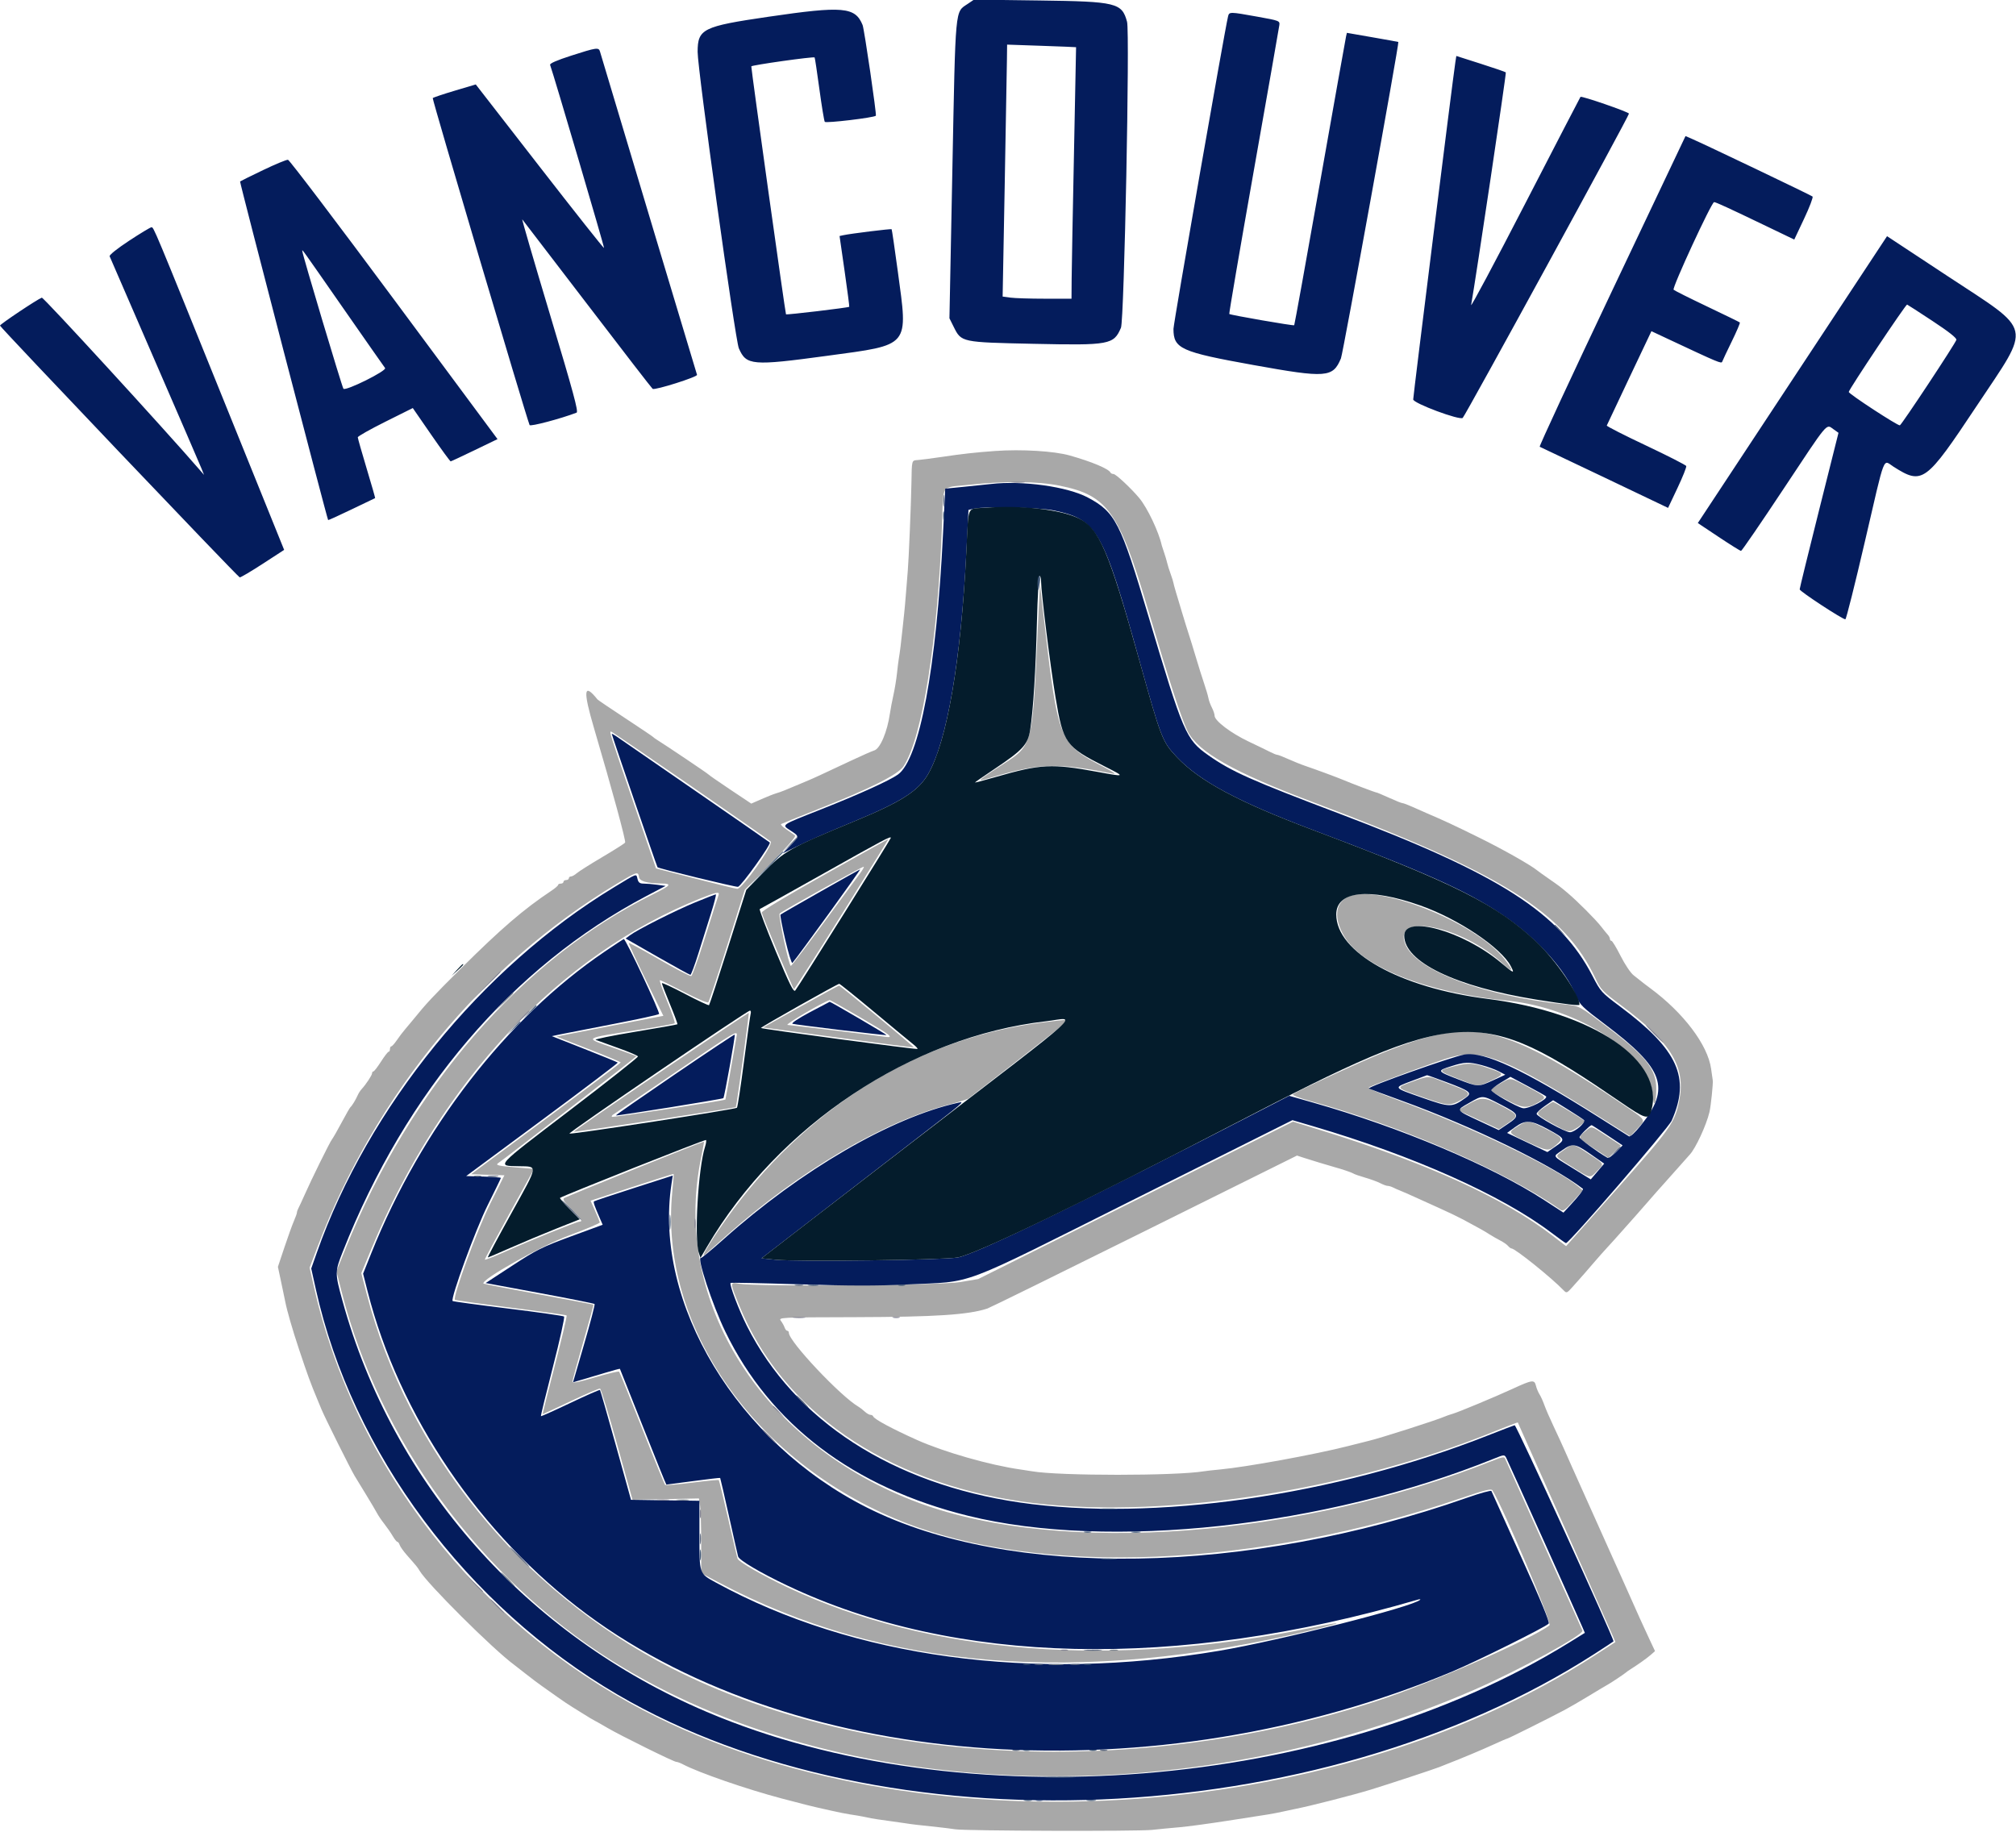 <svg id="svg" xmlns="http://www.w3.org/2000/svg" xmlns:xlink="http://www.w3.org/1999/xlink" width="400" height="363.443" viewBox="0, 0, 400,363.443"><g id="svgg"><path id="path0" d="M197.465 89.487 C 193.476 89.774,191.053 90.045,186.683 90.692 C 184.824 90.967,182.787 91.231,182.157 91.279 C 180.853 91.379,180.924 91.124,180.835 96.007 C 180.758 100.226,180.311 110.961,180.118 113.221 C 180.043 114.099,179.884 116.075,179.765 117.612 C 179.646 119.149,179.491 120.906,179.421 121.516 C 179.351 122.127,179.196 123.585,179.076 124.756 C 178.800 127.455,178.548 129.480,178.348 130.612 C 178.262 131.100,178.092 132.458,177.970 133.629 C 177.847 134.800,177.533 136.717,177.272 137.888 C 177.010 139.059,176.698 140.703,176.577 141.540 C 176.052 145.200,174.637 148.555,173.470 148.905 C 173.030 149.037,170.994 149.934,168.944 150.898 C 163.208 153.596,161.390 154.436,160.426 154.835 C 159.938 155.037,159.059 155.407,158.474 155.658 C 155.872 156.773,154.866 157.169,154.037 157.406 C 153.549 157.546,152.231 158.065,151.107 158.560 L 149.064 159.460 144.896 156.676 C 142.603 155.145,140.648 153.787,140.550 153.659 C 140.401 153.463,132.094 147.874,130.298 146.761 C 129.983 146.566,129.645 146.316,129.547 146.207 C 129.450 146.097,126.974 144.432,124.046 142.507 C 121.118 140.581,118.642 138.907,118.545 138.785 C 115.820 135.387,115.637 136.936,117.869 144.519 C 121.499 156.853,124.225 166.880,124.032 167.192 C 123.924 167.368,121.886 168.662,119.504 170.069 C 117.122 171.475,114.843 172.916,114.440 173.270 C 114.037 173.623,113.518 173.913,113.287 173.913 C 113.055 173.913,112.866 174.073,112.866 174.268 C 112.866 174.463,112.626 174.623,112.334 174.623 C 112.041 174.623,111.801 174.783,111.801 174.978 C 111.801 175.173,111.562 175.333,111.269 175.333 C 110.976 175.333,110.735 175.453,110.734 175.599 C 110.733 175.745,110.134 176.263,109.403 176.750 C 103.879 180.431,99.445 184.244,91.439 192.199 C 85.855 197.748,84.534 199.162,81.988 202.318 C 81.500 202.922,80.759 203.810,80.341 204.291 C 79.923 204.772,79.205 205.719,78.744 206.396 C 78.283 207.072,77.786 207.627,77.640 207.628 C 77.493 207.630,77.374 207.870,77.374 208.163 C 77.374 208.456,77.254 208.696,77.107 208.697 C 76.961 208.698,76.282 209.576,75.599 210.648 C 74.916 211.719,74.237 212.597,74.091 212.598 C 73.944 212.599,73.824 212.766,73.824 212.969 C 73.824 213.346,72.608 215.189,71.754 216.106 C 71.493 216.385,71.134 216.949,70.956 217.358 C 70.574 218.234,69.833 219.447,69.526 219.698 C 69.407 219.796,68.629 221.154,67.797 222.715 C 66.965 224.277,66.096 225.794,65.866 226.087 C 65.429 226.642,61.713 234.183,60.357 237.267 C 59.928 238.243,59.428 239.319,59.247 239.658 C 59.066 239.997,58.917 240.417,58.917 240.591 C 58.917 240.765,58.647 241.526,58.317 242.281 C 57.987 243.037,57.137 245.393,56.429 247.516 L 55.140 251.377 55.793 254.438 C 56.152 256.121,56.507 257.817,56.581 258.208 C 56.921 260.003,58.008 263.773,59.315 267.698 C 61.050 272.907,61.610 274.436,62.987 277.728 C 63.232 278.314,63.596 279.193,63.797 279.681 C 64.460 281.294,69.570 291.546,70.374 292.874 C 70.808 293.591,71.879 295.348,72.754 296.778 C 73.629 298.209,74.557 299.778,74.814 300.266 C 75.072 300.754,75.724 301.713,76.264 302.396 C 76.803 303.079,77.548 304.157,77.918 304.791 C 78.288 305.426,78.706 305.945,78.846 305.945 C 78.986 305.945,79.191 306.224,79.301 306.566 C 79.411 306.908,80.065 307.826,80.754 308.607 C 82.715 310.830,82.853 310.999,83.230 311.648 C 84.734 314.237,97.868 327.307,102.041 330.367 C 102.236 330.511,103.304 331.343,104.414 332.217 C 105.524 333.091,106.962 334.173,107.608 334.620 C 108.255 335.068,109.610 336.026,110.620 336.750 C 111.630 337.474,112.987 338.383,113.637 338.772 C 114.287 339.160,115.377 339.837,116.060 340.276 C 116.744 340.716,117.622 341.238,118.012 341.437 C 118.403 341.635,119.521 342.269,120.497 342.845 C 123.016 344.332,133.685 349.601,134.175 349.601 C 134.400 349.601,135.008 349.826,135.526 350.101 C 138.597 351.733,148.231 355.063,155.102 356.868 C 159.286 357.967,161.439 358.516,162.023 358.632 C 162.413 358.710,163.771 359.014,165.040 359.309 C 166.309 359.603,167.986 359.936,168.767 360.048 C 169.547 360.160,170.586 360.334,171.074 360.434 C 171.562 360.534,172.360 360.696,172.848 360.795 C 173.336 360.894,174.860 361.123,176.235 361.304 C 177.609 361.484,179.207 361.711,179.784 361.808 C 180.808 361.980,181.777 362.094,186.158 362.558 C 187.329 362.683,188.846 362.874,189.530 362.984 C 191.558 363.309,225.679 363.412,228.571 363.101 C 230.035 362.944,232.511 362.706,234.073 362.571 C 235.634 362.437,239.867 361.866,243.478 361.302 C 247.090 360.739,250.683 360.180,251.464 360.059 C 252.245 359.938,253.602 359.678,254.481 359.481 C 255.359 359.284,256.454 359.050,256.913 358.962 C 259.812 358.405,268.530 356.176,272.050 355.092 C 275.575 354.006,284.564 351.046,285.571 350.639 C 286.138 350.410,286.921 350.098,287.311 349.947 C 290.107 348.863,294.104 347.186,296.292 346.179 C 297.718 345.523,298.963 344.987,299.059 344.987 C 299.245 344.987,307.400 340.917,310.401 339.326 C 311.387 338.803,313.620 337.507,315.361 336.446 C 317.103 335.385,318.691 334.437,318.891 334.339 C 319.360 334.110,322.394 332.095,322.626 331.858 C 322.724 331.758,323.060 331.517,323.372 331.322 C 324.899 330.368,326.793 329.024,327.544 328.362 L 328.379 327.626 327.246 325.215 C 326.622 323.889,325.791 322.085,325.399 321.207 C 325.007 320.328,324.472 319.130,324.210 318.545 C 323.948 317.959,323.235 316.362,322.626 314.996 C 322.018 313.629,321.302 312.032,321.036 311.446 C 320.769 310.861,320.159 309.503,319.680 308.429 C 318.045 304.770,316.902 302.220,316.420 301.154 C 316.154 300.568,315.545 299.210,315.066 298.137 C 313.431 294.477,312.288 291.927,311.806 290.861 C 311.540 290.275,310.938 288.917,310.468 287.844 C 309.997 286.770,309.006 284.614,308.266 283.052 C 307.525 281.491,306.694 279.577,306.419 278.799 C 306.143 278.021,305.710 277.063,305.455 276.670 C 305.201 276.276,304.880 275.499,304.743 274.943 C 304.444 273.727,304.023 273.783,300.176 275.556 C 296.684 277.166,289.290 280.246,288.199 280.546 C 287.711 280.680,286.992 280.931,286.602 281.102 C 285.003 281.806,273.723 285.414,271.616 285.896 C 271.269 285.975,269.388 286.449,267.436 286.950 C 261.003 288.599,247.215 291.118,242.059 291.587 C 240.790 291.702,239.352 291.863,238.864 291.944 C 233.273 292.872,210.183 292.873,204.791 291.946 C 204.303 291.862,203.265 291.702,202.484 291.591 C 196.378 290.723,187.282 288.124,181.899 285.709 C 177.027 283.524,173.466 281.608,173.262 281.062 C 173.197 280.888,172.948 280.745,172.708 280.745 C 172.468 280.745,171.961 280.455,171.580 280.100 C 171.199 279.746,170.632 279.307,170.319 279.124 C 166.776 277.062,156.522 266.175,156.522 264.476 C 156.522 264.249,156.381 264.064,156.208 264.064 C 156.036 264.064,155.802 263.784,155.689 263.443 C 155.576 263.101,155.245 262.502,154.953 262.112 C 154.426 261.405,154.487 261.402,169.758 261.361 C 185.630 261.318,192.138 260.892,195.918 259.647 C 196.406 259.486,210.426 252.591,227.072 244.325 L 257.339 229.296 258.838 229.787 C 260.021 230.175,263.816 231.325,264.774 231.586 C 266.290 231.999,268.223 232.655,268.500 232.850 C 268.696 232.987,269.752 233.357,270.847 233.671 C 271.943 233.985,273.301 234.482,273.864 234.776 C 274.428 235.070,275.091 235.312,275.338 235.313 C 275.584 235.314,276.063 235.456,276.402 235.629 C 276.741 235.801,277.418 236.100,277.906 236.293 C 278.394 236.486,279.672 237.046,280.745 237.537 C 281.819 238.028,284.055 239.040,285.714 239.786 C 287.374 240.532,289.450 241.529,290.328 242.003 C 293.910 243.933,294.454 244.239,295.475 244.893 C 296.060 245.269,297.051 245.838,297.677 246.157 C 298.302 246.477,299.000 246.963,299.229 247.238 C 299.457 247.512,299.771 247.737,299.927 247.737 C 300.623 247.737,307.890 253.583,310.221 256.019 C 310.822 256.646,310.885 256.623,312.032 255.341 C 314.003 253.139,314.571 252.492,316.238 250.542 C 317.116 249.515,318.345 248.129,318.968 247.463 C 319.591 246.797,320.946 245.290,321.980 244.116 C 323.014 242.941,324.181 241.629,324.574 241.200 C 324.967 240.771,326.087 239.494,327.063 238.362 C 328.039 237.231,329.317 235.783,329.902 235.145 C 330.488 234.506,331.846 232.981,332.919 231.756 C 333.993 230.530,335.039 229.352,335.244 229.138 C 336.418 227.910,338.565 223.279,339.188 220.631 C 339.459 219.480,339.923 214.977,339.834 214.374 C 339.790 214.082,339.641 213.043,339.504 212.067 C 338.835 207.320,334.016 200.945,327.418 196.078 C 326.637 195.502,325.812 194.871,325.585 194.676 C 325.358 194.481,324.703 193.963,324.129 193.524 C 323.552 193.084,322.405 191.378,321.562 189.709 C 320.725 188.049,319.903 186.690,319.736 186.690 C 319.569 186.690,319.432 186.519,319.432 186.310 C 319.432 186.101,319.232 185.715,318.988 185.453 C 318.744 185.191,318.155 184.468,317.679 183.847 C 316.649 182.503,312.975 178.819,311.045 177.194 C 309.496 175.890,309.580 175.953,307.179 174.278 C 306.207 173.601,305.253 172.916,305.058 172.756 C 303.678 171.625,298.182 168.519,293.373 166.154 C 288.240 163.628,286.637 162.881,283.052 161.345 C 282.467 161.094,281.225 160.545,280.292 160.125 C 279.360 159.705,278.445 159.361,278.260 159.361 C 278.075 159.361,276.878 158.882,275.599 158.296 C 274.320 157.711,273.169 157.232,273.041 157.232 C 272.831 157.232,268.115 155.443,266.371 154.701 C 265.313 154.251,260.919 152.629,259.095 152.015 C 258.217 151.720,256.655 151.095,255.624 150.628 C 254.593 150.161,253.608 149.778,253.434 149.778 C 253.261 149.778,252.667 149.544,252.114 149.258 C 251.561 148.973,249.592 148.019,247.737 147.138 C 244.225 145.471,240.995 143.020,240.992 142.019 C 240.990 141.699,240.751 140.979,240.459 140.420 C 240.167 139.860,239.859 139.022,239.775 138.558 C 239.691 138.095,239.310 136.796,238.928 135.672 C 238.546 134.548,237.806 132.192,237.283 130.435 C 236.760 128.678,236.121 126.602,235.861 125.821 C 235.602 125.040,235.032 123.203,234.595 121.739 C 234.158 120.275,233.583 118.358,233.316 117.480 C 233.050 116.602,232.826 115.765,232.817 115.622 C 232.809 115.478,232.557 114.679,232.257 113.847 C 231.957 113.015,231.649 112.031,231.572 111.661 C 231.495 111.290,231.234 110.412,230.993 109.708 C 230.751 109.005,230.536 108.350,230.515 108.252 C 229.931 105.555,227.666 100.778,226.049 98.835 C 224.438 96.899,221.393 94.055,220.931 94.055 C 220.676 94.055,220.414 93.935,220.349 93.789 C 220.017 93.041,216.612 91.608,212.245 90.379 C 209.131 89.502,202.668 89.112,197.465 89.487 M210.293 96.382 C 219.771 98.299,222.041 101.498,227.832 121.102 C 231.950 135.043,234.498 142.866,235.665 145.154 C 237.753 149.247,244.979 153.322,260.515 159.167 C 298.153 173.328,310.408 180.994,316.616 194.259 C 317.580 196.320,317.999 196.754,321.655 199.483 C 331.703 206.982,334.578 211.780,333.131 218.634 C 332.241 222.847,331.396 224.033,320.774 235.982 L 310.736 247.272 308.075 245.220 C 298.358 237.728,283.126 230.787,262.174 224.302 L 256.558 222.563 225.325 238.180 L 194.093 253.797 190.480 254.405 C 186.631 255.053,150.069 255.329,146.673 254.736 C 144.771 254.404,144.771 254.389,146.741 259.212 C 155.173 279.852,175.580 293.982,202.662 297.933 C 228.883 301.758,266.765 296.129,296.689 283.961 C 299.114 282.975,301.121 282.207,301.150 282.255 C 301.250 282.422,319.534 323.521,320.022 324.674 L 320.512 325.834 316.512 328.427 C 264.048 362.427,181.243 367.277,127.856 339.478 C 94.720 322.224,70.327 290.938,62.305 255.406 L 61.432 251.539 63.064 247.242 C 74.508 217.122,95.784 191.333,122.348 175.381 C 126.406 172.944,126.612 172.879,126.772 173.997 C 126.895 174.860,128.293 175.272,131.233 175.312 C 133.398 175.342,133.133 175.691,129.636 177.419 C 103.579 190.296,81.486 215.744,68.556 247.777 L 66.750 252.253 67.775 256.295 C 75.236 285.710,95.284 313.113,121.310 329.471 C 166.457 357.847,235.550 360.175,292.635 335.245 C 301.432 331.404,314.315 324.347,313.980 323.553 C 313.889 323.336,310.432 315.652,306.298 306.477 C 302.164 297.303,298.703 289.604,298.606 289.370 C 298.477 289.058,297.937 289.141,296.597 289.678 C 258.106 305.100,210.620 308.667,182.431 298.255 C 151.235 286.733,133.214 258.274,139.093 229.814 C 139.456 228.057,139.718 226.578,139.675 226.528 C 139.592 226.429,112.818 237.238,111.965 237.715 C 111.563 237.940,111.880 238.429,113.400 239.930 C 115.342 241.848,115.698 242.413,114.966 242.413 C 114.435 242.413,105.029 246.218,100.177 248.395 C 97.981 249.381,96.186 250.075,96.188 249.938 C 96.189 249.801,98.392 245.697,101.081 240.816 L 105.972 231.943 102.409 231.646 C 98.775 231.342,98.227 231.206,98.884 230.770 C 100.156 229.926,126.361 209.652,126.278 209.576 C 126.222 209.525,124.259 208.811,121.917 207.990 C 115.729 205.821,115.248 206.149,127.421 204.237 C 130.836 203.700,133.734 203.166,133.862 203.050 C 133.991 202.934,133.321 200.963,132.373 198.669 C 131.426 196.375,130.785 194.499,130.948 194.499 C 131.112 194.499,133.272 195.556,135.748 196.849 C 138.230 198.144,140.380 199.060,140.537 198.890 C 140.695 198.719,142.386 193.629,144.296 187.578 L 147.769 176.575 152.933 171.347 C 156.104 168.136,157.964 165.998,157.753 165.806 C 157.564 165.635,156.798 165.090,156.051 164.595 C 155.304 164.100,154.825 163.615,154.986 163.516 C 155.148 163.417,158.394 162.107,162.201 160.604 C 172.729 156.448,178.177 153.715,179.287 152.032 C 182.993 146.415,186.127 126.646,186.913 103.929 C 187.193 95.855,186.539 96.812,192.192 96.205 C 199.487 95.421,205.848 95.483,210.293 96.382 M206.092 120.852 C 204.702 149.934,205.384 147.410,197.516 152.618 C 193.662 155.169,193.665 155.160,197.030 154.173 C 206.463 151.409,209.638 151.324,220.941 153.536 C 221.548 153.655,220.689 153.065,218.938 152.160 C 210.157 147.623,209.928 147.055,207.149 122.981 L 206.330 115.883 206.092 120.852 M136.952 155.850 C 145.471 161.727,152.655 166.739,152.917 166.987 C 153.520 167.558,147.259 176.417,146.288 176.367 C 145.963 176.350,142.201 175.431,137.928 174.326 L 130.159 172.316 125.601 159.006 C 120.954 145.438,120.868 145.164,121.247 145.164 C 121.367 145.164,128.434 149.973,136.952 155.850 M163.620 173.549 C 155.877 177.899,151.065 180.803,151.135 181.085 C 151.423 182.234,157.352 196.272,157.546 196.263 C 157.666 196.258,161.949 189.550,167.063 181.357 C 172.178 173.163,176.330 166.462,176.291 166.466 C 176.252 166.469,170.550 169.656,163.620 173.549 M170.658 173.282 C 170.180 173.922,166.948 178.319,163.476 183.052 C 160.004 187.786,157.053 191.659,156.918 191.659 C 156.522 191.659,154.376 181.596,154.702 181.270 C 155.214 180.758,171.244 171.835,171.389 171.981 C 171.465 172.057,171.136 172.643,170.658 173.282 M142.556 177.628 C 142.446 177.915,141.271 181.609,139.946 185.836 C 138.621 190.064,137.360 193.591,137.145 193.673 C 136.930 193.756,134.084 192.282,130.821 190.398 C 127.557 188.514,124.826 187.034,124.752 187.109 C 124.677 187.183,126.192 190.469,128.119 194.410 L 131.622 201.575 130.318 201.814 C 129.602 201.945,124.824 202.868,119.702 203.865 L 110.389 205.679 116.774 208.159 C 120.286 209.522,123.159 210.725,123.159 210.830 C 123.159 210.935,116.478 215.968,108.312 222.015 L 93.464 233.008 96.772 233.110 L 100.080 233.211 97.296 238.788 C 94.667 244.056,89.763 257.405,90.270 257.913 C 90.376 258.019,95.366 258.723,101.357 259.476 C 107.349 260.229,112.330 260.925,112.427 261.022 C 112.524 261.119,111.479 265.557,110.104 270.883 C 108.728 276.210,107.630 280.586,107.662 280.607 C 107.693 280.629,110.195 279.472,113.221 278.036 C 116.247 276.600,118.873 275.475,119.058 275.535 C 119.243 275.596,120.767 280.586,122.446 286.625 L 125.498 297.604 132.083 297.469 L 138.667 297.333 138.895 298.711 C 139.020 299.469,139.125 302.804,139.128 306.122 L 139.134 312.156 142.593 313.990 C 175.359 331.360,214.141 334.480,260.272 323.457 C 266.856 321.884,266.884 321.607,260.320 322.969 C 221.075 331.110,184.479 328.289,156.179 314.940 C 151.354 312.664,146.592 309.928,146.348 309.291 C 146.252 309.042,145.409 305.466,144.474 301.346 C 143.540 297.226,142.703 293.783,142.616 293.695 C 142.528 293.608,140.151 293.834,137.333 294.199 C 134.515 294.563,132.099 294.759,131.965 294.635 C 131.830 294.511,129.771 289.459,127.389 283.407 C 125.007 277.356,122.961 272.303,122.842 272.179 C 122.724 272.054,120.590 272.556,118.101 273.294 C 114.844 274.260,113.576 274.507,113.576 274.175 C 113.576 273.922,114.534 270.398,115.705 266.345 C 116.875 262.291,117.793 258.935,117.745 258.887 C 117.696 258.838,112.799 257.907,106.861 256.817 C 100.923 255.726,96.006 254.776,95.934 254.704 C 95.245 254.015,107.408 247.174,112.972 245.122 C 116.330 243.883,119.048 242.727,119.013 242.553 C 118.978 242.379,118.551 241.340,118.063 240.244 L 117.177 238.252 125.390 235.558 C 129.907 234.076,133.632 232.896,133.668 232.936 C 133.703 232.975,133.576 234.605,133.384 236.557 C 130.781 263.030,149.650 290.109,178.893 301.867 C 206.300 312.887,249.443 311.093,289.973 297.248 C 294.574 295.677,295.891 295.348,296.116 295.716 C 298.383 299.420,307.970 322.097,307.443 322.508 C 304.018 325.184,283.930 333.996,273.292 337.490 C 226.004 353.020,171.227 350.463,133.097 330.945 C 103.326 315.706,80.869 288.071,72.732 256.662 L 71.688 252.632 73.696 247.789 C 87.530 214.419,111.056 189.402,139.130 178.206 C 142.164 176.996,142.842 176.882,142.556 177.628 M267.301 178.044 C 264.885 179.286,264.646 182.286,266.687 185.768 C 270.296 191.927,283.138 196.987,299.201 198.579 C 313.084 199.956,327.382 209.235,327.900 217.204 C 328.079 219.962,328.601 219.206,328.627 216.149 C 328.662 212.225,326.681 209.687,319.093 203.934 C 313.309 199.549,313.444 199.621,310.559 199.320 C 294.135 197.601,280.805 192.539,278.787 187.255 C 276.365 180.914,290.175 183.753,298.225 191.251 C 300.270 193.156,300.412 192.712,298.523 190.322 C 292.636 182.874,272.957 175.136,267.301 178.044 M158.855 199.728 L 151.427 203.879 166.308 205.899 C 174.493 207.011,181.233 207.878,181.286 207.826 C 181.411 207.706,166.737 195.561,166.478 195.570 C 166.370 195.574,162.940 197.445,158.855 199.728 M170.308 201.645 C 176.877 205.477,177.573 206.022,175.510 205.714 C 173.899 205.473,156.628 203.372,156.263 203.372 C 155.564 203.372,163.175 198.885,164.629 198.440 C 164.696 198.420,167.251 199.862,170.308 201.645 M131.059 212.694 C 121.474 219.182,113.739 224.523,113.870 224.564 C 114.220 224.672,145.824 219.869,145.998 219.681 C 146.160 219.506,148.680 201.117,148.560 200.981 C 148.520 200.935,140.645 206.206,131.059 212.694 M207.172 202.847 C 183.093 205.761,161.213 218.927,145.526 239.942 C 141.957 244.724,138.597 250.092,139.890 248.948 C 140.351 248.540,142.363 246.755,144.363 244.981 C 158.596 232.349,175.271 222.557,188.319 219.167 C 190.220 218.673,191.950 218.134,192.161 217.969 C 192.373 217.805,196.814 214.366,202.030 210.327 C 207.246 206.289,211.607 202.832,211.723 202.646 C 211.965 202.254,212.148 202.245,207.172 202.847 M287.311 204.943 C 283.631 205.540,280.194 206.583,274.712 208.768 C 270.240 210.550,257.043 216.639,256.521 217.162 C 256.366 217.316,257.880 217.896,259.885 218.451 C 278.412 223.572,298.519 232.301,309.585 240.025 C 310.127 240.404,310.460 240.183,312.139 238.331 L 314.070 236.202 313.292 235.543 C 308.790 231.723,291.578 223.469,277.146 218.209 C 273.344 216.823,271.311 215.917,271.617 215.745 C 272.739 215.118,285.484 210.438,287.882 209.774 C 294.117 208.046,299.180 210.109,318.167 222.116 L 323.468 225.468 324.822 224.016 C 326.602 222.108,326.768 222.394,322.005 219.161 C 304.032 206.962,295.762 203.573,287.311 204.943 M146.118 205.788 C 146.009 206.337,145.482 209.331,144.948 212.443 C 144.415 215.555,143.957 218.136,143.932 218.178 C 143.807 218.389,121.572 221.779,121.406 221.613 C 121.300 221.507,121.451 221.280,121.742 221.108 C 122.033 220.937,127.542 217.196,133.984 212.795 C 146.536 204.220,146.418 204.288,146.118 205.788 M288.827 211.503 C 285.118 212.449,285.102 212.388,289.532 214.140 C 293.489 215.705,293.160 215.694,296.005 214.348 C 298.589 213.126,298.565 213.056,295.164 211.893 C 292.287 210.910,291.373 210.854,288.827 211.503 M280.124 214.661 C 276.820 215.878,276.740 215.768,282.334 217.724 C 287.395 219.493,287.643 219.508,290.062 218.173 C 291.950 217.131,291.740 216.696,288.820 215.599 C 287.405 215.067,285.708 214.414,285.050 214.148 C 283.476 213.512,283.152 213.546,280.124 214.661 M297.516 215.095 C 295.201 216.422,295.108 216.170,298.616 218.083 C 302.036 219.946,302.981 220.047,305.151 218.775 C 306.983 217.702,307.032 217.777,303.076 215.654 C 299.472 213.720,299.847 213.758,297.516 215.095 M291.298 219.119 L 289.251 220.294 293.340 222.180 L 297.429 224.067 299.202 222.859 C 301.401 221.360,301.374 221.287,297.931 219.443 C 294.553 217.633,293.941 217.604,291.298 219.119 M306.382 219.738 C 304.547 221.038,304.523 220.994,308.142 223.044 C 310.687 224.486,311.170 224.646,311.961 224.309 C 312.946 223.890,314.649 222.583,314.425 222.418 C 313.497 221.734,308.342 218.638,308.152 218.649 C 308.012 218.658,307.215 219.148,306.382 219.738 M301.068 223.519 C 299.133 224.766,299.135 224.770,303.111 226.621 C 307.138 228.495,307.235 228.505,308.798 227.155 C 310.263 225.890,310.159 225.753,306.220 223.751 C 303.349 222.292,302.997 222.276,301.068 223.519 M314.490 224.521 C 313.017 225.761,313.005 225.740,316.261 227.877 L 319.123 229.756 320.365 228.514 L 321.608 227.271 318.813 225.437 C 315.544 223.291,315.871 223.360,314.490 224.521 M310.257 228.219 C 308.411 229.556,308.251 229.236,311.928 231.557 C 315.629 233.891,315.434 233.859,316.878 232.370 C 318.342 230.860,318.445 231.075,315.241 228.971 C 311.983 226.832,312.139 226.855,310.257 228.219 " stroke="none" fill="#a8a8a8" fill-rule="evenodd"></path><path id="path1" d="M192.014 0.766 C 189.455 2.498,189.609 0.841,188.963 33.632 L 188.381 63.158 189.221 64.847 C 190.755 67.930,190.681 67.914,205.141 68.224 C 220.159 68.546,220.982 68.394,222.412 65.037 C 223.060 63.517,224.196 6.464,223.621 4.330 C 222.606 0.558,221.531 0.296,206.211 0.095 L 193.256 -0.075 192.014 0.766 M152.440 3.329 C 139.415 5.239,138.431 5.728,138.418 10.293 C 138.408 13.751,145.873 67.448,146.595 69.112 C 148.076 72.526,149.211 72.623,164.118 70.601 C 180.719 68.349,180.186 68.989,178.128 53.795 C 177.518 49.292,176.970 45.552,176.910 45.484 C 176.802 45.361,168.740 46.359,167.318 46.672 L 166.579 46.834 167.585 53.821 C 168.138 57.665,168.550 60.840,168.501 60.877 C 168.256 61.063,156.092 62.511,155.952 62.370 C 155.822 62.240,149.068 13.973,149.068 13.171 C 149.068 12.926,161.445 11.181,161.630 11.400 C 161.693 11.474,162.118 14.292,162.575 17.663 C 163.033 21.033,163.514 23.963,163.645 24.175 C 163.840 24.491,173.396 23.350,173.782 22.965 C 173.966 22.781,171.480 5.778,171.151 4.969 C 169.683 1.362,167.284 1.152,152.440 3.329 M243.656 3.283 C 242.950 6.232,232.831 64.169,232.831 65.259 C 232.831 69.189,234.260 69.835,248.715 72.435 C 263.196 75.041,264.459 74.944,266.060 71.111 C 266.473 70.124,277.659 8.458,277.450 8.327 C 277.408 8.301,275.093 7.883,272.307 7.398 L 267.240 6.517 267.071 7.251 C 266.978 7.655,264.655 20.681,261.909 36.198 C 259.162 51.715,256.857 64.468,256.788 64.537 C 256.640 64.685,244.114 62.511,243.905 62.302 C 243.828 62.225,246.006 49.493,248.745 34.009 C 251.484 18.525,253.776 5.464,253.837 4.985 C 253.946 4.135,253.837 4.093,249.512 3.316 C 243.936 2.314,243.887 2.314,243.656 3.283 M213.506 9.366 C 213.516 9.388,213.330 18.829,213.092 30.346 C 212.854 41.863,212.646 53.083,212.629 55.280 L 212.600 59.272 207.325 59.272 C 204.425 59.272,201.350 59.176,200.493 59.059 L 198.935 58.846 199.346 36.788 C 199.572 24.656,199.771 13.408,199.789 11.792 L 199.823 8.854 206.655 9.090 C 210.413 9.220,213.496 9.344,213.506 9.366 M113.324 11.046 C 110.480 11.962,109.045 12.590,109.147 12.875 C 109.914 15.013,119.955 49.107,119.849 49.213 C 119.772 49.290,114.014 42.019,107.054 33.054 L 94.398 16.756 90.233 17.995 C 87.943 18.677,85.976 19.339,85.862 19.466 C 85.708 19.639,104.196 82.060,105.078 84.347 C 105.209 84.686,111.274 83.083,114.398 81.884 C 114.810 81.726,113.773 77.897,109.139 62.464 C 105.963 51.892,103.483 43.374,103.628 43.537 C 103.772 43.700,109.589 51.295,116.556 60.414 C 123.522 69.534,129.346 77.071,129.496 77.164 C 129.983 77.465,138.455 74.780,138.299 74.375 C 138.195 74.103,122.822 22.887,119.037 10.204 C 118.787 9.366,118.338 9.432,113.324 11.046 M288.755 12.384 C 288.271 15.499,280.391 78.562,280.399 79.259 C 280.408 80.020,289.672 83.472,290.224 82.920 C 290.831 82.313,323.323 22.837,323.208 22.542 C 323.070 22.186,313.806 18.988,313.588 19.222 C 313.525 19.289,308.575 28.846,302.587 40.461 C 296.599 52.076,291.786 61.100,291.892 60.515 C 292.829 55.297,298.913 14.500,298.774 14.362 C 298.675 14.262,296.425 13.488,293.774 12.642 L 288.954 11.104 288.755 12.384 M319.825 57.776 C 311.795 74.702,305.347 88.594,305.496 88.648 C 305.646 88.702,311.437 91.454,318.367 94.763 L 330.967 100.780 332.842 96.815 C 333.873 94.635,334.652 92.682,334.572 92.477 C 334.493 92.271,330.892 90.434,326.570 88.394 C 322.247 86.354,318.753 84.574,318.805 84.439 C 318.857 84.304,320.872 80.036,323.282 74.955 L 327.664 65.716 331.090 67.324 C 341.009 71.979,341.561 72.211,341.709 71.767 C 341.791 71.521,342.647 69.706,343.612 67.733 C 344.577 65.761,345.294 64.076,345.207 63.988 C 345.119 63.900,342.199 62.475,338.717 60.819 C 335.235 59.164,332.241 57.666,332.064 57.490 C 331.717 57.147,339.592 40.106,340.098 40.106 C 340.446 40.106,342.927 41.247,350.407 44.844 L 356.005 47.536 357.955 43.401 C 359.028 41.127,359.783 39.146,359.633 38.999 C 359.387 38.757,338.175 28.617,335.536 27.479 L 334.425 27.001 319.825 57.776 M52.186 33.758 C 49.753 34.926,47.705 35.939,47.634 36.010 C 47.520 36.124,64.907 102.973,65.108 103.195 C 65.153 103.244,67.252 102.290,69.773 101.073 C 72.294 99.857,74.391 98.851,74.432 98.838 C 74.474 98.824,73.717 96.186,72.750 92.974 C 71.784 89.762,70.991 86.972,70.989 86.774 C 70.987 86.576,73.442 85.188,76.444 83.691 L 81.903 80.968 85.564 86.269 C 87.577 89.185,89.313 91.561,89.422 91.548 C 89.530 91.536,91.665 90.538,94.167 89.330 L 98.715 87.134 78.191 59.454 C 66.903 44.230,57.430 31.743,57.139 31.705 C 56.848 31.666,54.620 32.591,52.186 33.758 M25.610 47.774 C 23.264 49.317,21.654 50.603,21.753 50.855 C 21.846 51.092,25.876 60.390,30.708 71.517 C 35.541 82.644,39.717 92.307,39.988 92.990 L 40.482 94.232 39.673 93.297 C 32.533 85.040,8.611 58.942,8.295 59.064 C 7.329 59.434,-0.000 64.334,0.000 64.609 C 0.000 64.917,47.093 114.384,47.561 114.566 C 47.706 114.623,49.749 113.419,52.101 111.891 L 56.378 109.113 45.051 81.087 C 30.269 44.510,30.503 45.071,30.037 45.100 C 29.817 45.114,27.824 46.317,25.610 47.774 M365.468 60.430 C 360.548 67.890,352.099 80.697,346.694 88.891 L 336.867 103.788 341.015 106.552 C 343.297 108.072,345.290 109.316,345.443 109.316 C 345.597 109.317,349.400 103.767,353.895 96.983 C 362.867 83.443,362.305 84.119,363.751 85.149 L 364.780 85.881 360.927 101.237 C 358.808 109.683,357.076 116.752,357.078 116.948 C 357.081 117.339,365.662 122.960,366.145 122.887 C 366.311 122.862,368.061 115.884,370.035 107.380 C 374.156 89.630,373.540 91.237,375.701 92.608 C 381.449 96.253,382.054 95.811,392.191 80.561 C 403.140 64.088,403.596 66.109,386.370 54.750 L 374.414 46.865 365.468 60.430 M68.147 61.224 C 72.496 67.471,76.211 72.783,76.404 73.029 C 76.820 73.557,68.612 77.639,68.141 77.139 C 67.881 76.862,59.982 50.433,59.982 49.839 C 59.982 49.470,59.400 48.658,68.147 61.224 M383.458 63.709 C 386.691 65.842,388.256 67.080,388.168 67.436 C 387.995 68.134,377.333 84.264,376.956 84.398 C 376.573 84.534,366.815 78.162,366.815 77.776 C 366.815 77.312,378.144 60.346,378.394 60.435 C 378.517 60.479,380.795 61.952,383.458 63.709 M196.628 96.037 C 195.945 96.116,193.622 96.357,191.465 96.572 L 187.545 96.964 187.119 105.713 C 185.814 132.579,182.437 150.646,178.151 153.698 C 176.481 154.887,170.390 157.647,162.910 160.604 C 154.735 163.836,155.054 163.614,156.862 164.811 C 158.627 165.978,158.628 165.916,156.788 167.798 L 155.280 169.341 157.764 168.123 C 160.611 166.728,163.377 165.515,169.654 162.909 C 178.925 159.060,182.254 156.916,184.176 153.558 C 187.914 147.023,190.650 131.117,191.736 109.602 L 192.161 101.178 193.241 100.937 C 195.532 100.425,206.290 100.679,209.228 101.314 C 217.720 103.149,218.845 105.139,226.081 131.107 C 230.386 146.556,230.629 147.182,233.485 150.210 C 238.009 155.006,245.642 159.097,260.515 164.697 C 282.802 173.089,290.848 176.683,297.924 181.405 C 304.791 185.988,310.492 192.246,312.750 197.679 C 313.457 199.380,313.964 199.875,318.519 203.304 C 330.183 212.085,331.525 215.913,325.544 223.334 C 324.386 224.770,323.453 225.628,323.209 225.480 C 322.986 225.344,320.244 223.614,317.115 221.635 C 302.235 212.222,294.456 208.591,290.569 209.247 C 288.184 209.649,271.256 215.666,271.600 215.990 C 271.652 216.039,274.607 217.135,278.167 218.425 C 292.141 223.491,308.086 231.247,314.056 235.882 C 314.246 236.030,313.379 237.178,311.714 238.985 L 310.210 240.617 306.426 238.153 C 296.019 231.379,277.856 223.714,260.546 218.791 L 255.786 217.438 251.495 219.649 C 214.045 238.952,193.606 248.884,190.020 249.520 C 187.114 250.036,158.171 250.396,153.893 249.969 L 151.086 249.689 160.991 242.042 C 166.439 237.836,175.209 231.066,180.479 226.998 C 191.714 218.327,191.509 218.502,190.062 218.824 C 176.783 221.787,158.984 232.143,143.647 245.828 C 141.266 247.952,139.212 249.655,139.081 249.612 C 138.173 249.316,141.364 258.969,143.918 264.241 C 152.828 282.640,169.317 295.147,192.084 300.774 C 219.974 307.668,262.880 303.003,296.451 289.428 C 298.453 288.619,298.500 288.616,298.861 289.291 C 299.195 289.915,312.810 320.179,313.969 322.873 L 314.456 324.007 311.301 325.959 C 263.865 355.302,190.672 361.168,140.195 339.673 C 104.438 324.446,77.920 294.496,67.935 258.060 C 66.434 252.586,66.436 252.373,68.017 248.356 C 80.524 216.577,101.665 191.809,128.234 177.809 L 132.068 175.789 130.403 175.561 C 129.488 175.435,128.285 175.333,127.730 175.333 C 126.950 175.333,126.671 175.131,126.499 174.445 C 126.213 173.306,126.599 173.172,121.810 176.075 C 95.592 191.967,73.021 219.724,62.859 248.571 L 61.752 251.712 62.671 255.847 C 69.873 288.256,92.563 318.730,122.551 336.268 C 175.301 367.120,261.379 363.538,316.327 328.204 C 318.425 326.855,320.142 325.724,320.142 325.691 C 320.142 324.911,300.854 282.727,300.533 282.805 C 300.289 282.865,297.933 283.764,295.297 284.805 C 264.849 296.825,228.766 301.997,202.307 298.134 C 177.054 294.446,157.652 281.890,148.200 263.117 C 146.586 259.913,144.670 254.857,144.959 254.568 C 145.040 254.487,151.149 254.610,158.534 254.843 C 168.553 255.159,173.988 255.167,179.947 254.875 C 193.664 254.202,189.294 255.842,225.210 237.884 L 256.433 222.272 260.515 223.470 C 280.390 229.304,298.028 237.183,307.799 244.594 C 309.306 245.737,310.616 246.673,310.708 246.673 C 311.349 246.673,331.014 223.883,331.687 222.360 C 335.451 213.849,332.951 208.313,321.475 199.742 C 317.745 196.956,317.586 196.781,315.980 193.671 C 309.513 181.149,297.564 173.480,265.839 161.488 C 248.235 154.834,244.314 153.085,239.714 149.838 C 235.311 146.729,234.781 145.497,227.862 122.260 C 222.301 103.589,221.302 101.633,215.832 98.718 C 211.785 96.561,202.856 95.314,196.628 96.037 M121.384 145.639 C 121.384 145.873,130.324 171.932,130.457 172.085 C 130.682 172.344,145.999 176.070,146.428 175.970 C 147.099 175.814,153.072 167.477,152.732 167.171 C 152.571 167.027,145.892 162.392,137.888 156.872 C 129.885 151.352,122.897 146.528,122.360 146.153 C 121.823 145.778,121.384 145.546,121.384 145.639 M162.796 176.918 C 158.537 179.327,154.967 181.383,154.863 181.487 C 154.760 181.590,155.188 183.856,155.814 186.522 C 156.441 189.189,157.074 191.235,157.221 191.071 C 158.223 189.951,170.875 172.471,170.651 172.515 C 170.591 172.527,167.056 174.508,162.796 176.918 M137.989 179.035 C 134.080 180.636,126.443 184.487,124.965 185.602 L 124.134 186.229 130.429 189.831 C 133.891 191.813,136.840 193.434,136.982 193.434 C 137.123 193.434,137.828 191.557,138.547 189.264 C 139.266 186.970,140.395 183.376,141.057 181.278 C 141.719 179.179,142.155 177.465,142.026 177.469 C 141.898 177.473,140.081 178.177,137.989 179.035 M119.963 188.838 C 100.488 202.049,83.583 223.890,73.681 248.634 L 72.043 252.727 72.930 256.226 C 79.187 280.911,95.245 304.581,116.374 320.262 C 158.571 351.581,229.406 356.279,288.199 331.659 C 293.013 329.643,306.800 322.786,307.282 322.168 C 307.509 321.877,305.760 317.644,301.826 308.962 C 298.642 301.934,295.981 296.039,295.914 295.862 C 295.847 295.684,293.700 296.274,291.143 297.172 C 247.324 312.572,200.293 313.353,172.039 299.152 C 146.286 286.208,129.623 258.623,133.233 234.911 L 133.483 233.264 125.748 235.751 C 121.493 237.119,117.940 238.306,117.851 238.387 C 117.690 238.536,117.961 239.314,119.020 241.744 L 119.579 243.026 113.270 245.344 C 107.570 247.439,106.451 247.996,101.662 251.128 L 96.362 254.593 107.075 256.578 C 112.967 257.669,117.872 258.649,117.973 258.754 C 118.075 258.859,117.155 262.396,115.927 266.614 L 113.696 274.283 115.499 273.760 C 116.491 273.473,118.571 272.854,120.120 272.386 C 121.670 271.917,122.966 271.570,122.999 271.614 C 123.033 271.658,125.098 276.846,127.588 283.141 C 130.078 289.437,132.160 294.587,132.213 294.587 C 132.266 294.587,134.673 294.272,137.562 293.886 C 140.451 293.500,142.848 293.220,142.890 293.264 C 142.932 293.309,143.712 296.699,144.625 300.799 C 145.537 304.898,146.359 308.521,146.450 308.849 C 146.657 309.592,150.822 312.054,156.174 314.595 C 189.491 330.420,233.434 331.412,281.278 317.422 C 281.668 317.308,281.895 317.313,281.782 317.434 C 280.534 318.771,253.836 325.551,241.881 327.567 C 205.007 333.785,169.319 328.945,142.052 314.028 C 138.697 312.193,138.776 312.420,138.776 304.556 L 138.776 297.797 131.987 297.701 L 125.198 297.604 122.192 286.779 C 120.539 280.825,119.122 275.888,119.044 275.807 C 118.965 275.726,116.322 276.887,113.169 278.387 C 110.017 279.887,107.389 281.065,107.329 281.005 C 107.269 280.945,108.343 276.530,109.715 271.194 C 111.088 265.858,112.078 261.377,111.917 261.236 C 111.756 261.095,106.752 260.382,100.799 259.651 C 94.845 258.920,89.899 258.248,89.809 258.159 C 89.337 257.693,94.368 243.937,96.766 239.135 C 98.203 236.258,99.379 233.828,99.379 233.735 C 99.379 233.642,97.831 233.520,95.939 233.464 L 92.499 233.363 107.605 222.183 C 115.914 216.034,122.649 210.933,122.573 210.847 C 122.496 210.761,119.523 209.545,115.965 208.145 L 109.496 205.598 111.270 205.224 C 112.245 205.018,116.957 204.098,121.739 203.180 C 126.522 202.261,130.581 201.375,130.760 201.210 C 131.034 200.958,124.167 186.335,123.775 186.335 C 123.707 186.335,121.992 187.461,119.963 188.838 M160.613 200.895 C 158.383 202.088,156.942 203.051,157.241 203.148 C 157.850 203.345,175.803 205.505,175.913 205.394 C 176.001 205.307,164.788 198.745,164.621 198.785 C 164.559 198.800,162.755 199.750,160.613 200.895 M133.879 213.205 C 127.397 217.622,122.137 221.280,122.191 221.333 C 122.330 221.473,143.333 218.098,143.526 217.906 C 143.739 217.692,145.930 205.439,145.782 205.291 C 145.718 205.227,140.362 208.788,133.879 213.205 M293.996 211.357 C 295.119 211.650,296.630 212.197,297.354 212.573 L 298.669 213.257 296.281 214.348 C 293.276 215.721,293.325 215.723,289.175 214.117 C 285.090 212.537,285.061 212.478,287.933 211.568 C 290.651 210.707,291.399 210.681,293.996 211.357 M287.040 214.744 C 291.752 216.512,292.176 216.861,290.802 217.837 C 288.073 219.776,287.770 219.776,282.236 217.838 C 276.311 215.763,276.389 215.886,280.124 214.486 C 281.735 213.883,283.090 213.371,283.136 213.350 C 283.182 213.328,284.939 213.955,287.040 214.744 M306.741 217.539 C 307.291 218.035,303.199 220.131,302.148 219.891 C 300.837 219.593,295.904 216.781,295.894 216.327 C 295.889 216.131,296.741 215.455,297.786 214.823 L 299.687 213.674 303.082 215.487 C 304.950 216.485,306.596 217.408,306.741 217.539 M297.814 219.202 C 301.488 221.099,301.592 221.394,299.172 223.024 L 297.368 224.239 293.582 222.473 C 288.741 220.214,288.829 220.365,291.457 218.870 C 294.273 217.267,294.046 217.256,297.814 219.202 M314.286 222.253 C 314.741 222.693,312.458 224.667,311.496 224.667 C 310.545 224.667,304.879 221.534,304.884 221.011 C 304.886 220.777,305.623 220.077,306.522 219.455 L 308.157 218.325 311.044 220.118 C 312.632 221.104,314.091 222.065,314.286 222.253 M307.170 224.087 C 310.599 225.958,310.658 226.095,308.631 227.490 L 307.020 228.599 303.022 226.701 L 299.024 224.804 300.586 223.671 C 302.676 222.154,303.753 222.222,307.170 224.087 M318.915 225.261 L 321.941 227.274 320.629 228.618 C 319.907 229.357,319.143 229.860,318.931 229.736 C 316.824 228.505,313.398 225.980,313.398 225.658 C 313.398 225.336,315.415 223.322,315.798 223.262 C 315.848 223.254,317.251 224.154,318.915 225.261 M315.606 229.024 L 318.295 230.895 316.962 232.459 L 315.629 234.022 312.029 231.797 C 307.826 229.199,308.054 229.586,309.938 228.252 C 311.992 226.797,312.507 226.867,315.606 229.024 " stroke="none" fill="#041c5c" fill-rule="evenodd"></path><path id="path2" d="M195.497 100.752 C 191.711 101.046,192.208 99.866,191.717 109.740 C 190.654 131.100,187.914 147.024,184.176 153.558 C 182.253 156.919,178.895 159.079,169.654 162.902 C 156.577 168.312,155.658 168.831,151.322 173.259 L 148.075 176.575 144.469 187.924 C 142.485 194.167,140.782 199.354,140.684 199.452 C 140.586 199.550,138.439 198.544,135.914 197.217 C 133.388 195.889,131.323 194.934,131.324 195.094 C 131.325 195.255,132.046 197.127,132.927 199.255 C 133.807 201.383,134.473 203.178,134.407 203.245 C 134.340 203.311,130.545 203.985,125.972 204.742 C 121.399 205.499,117.897 206.218,118.190 206.339 C 118.483 206.461,120.473 207.181,122.612 207.939 C 124.751 208.698,126.538 209.458,126.582 209.628 C 126.626 209.799,120.499 214.639,112.968 220.385 C 98.049 231.766,98.461 231.314,102.928 231.411 C 106.813 231.495,106.902 230.926,101.474 240.728 C 98.798 245.559,96.690 249.512,96.788 249.512 C 96.886 249.512,98.907 248.654,101.278 247.605 C 103.650 246.557,107.715 244.853,110.312 243.819 L 115.033 241.940 112.994 239.879 C 111.872 238.745,111.025 237.764,111.112 237.698 C 111.681 237.261,139.926 226.055,140.077 226.206 C 140.181 226.309,140.094 226.924,139.884 227.572 C 138.533 231.739,137.713 245.693,138.650 248.583 L 138.982 249.606 140.311 247.341 C 154.419 223.299,180.864 205.713,207.505 202.654 C 213.703 201.943,216.861 199.080,181.366 226.347 C 175.608 230.771,166.439 237.833,160.991 242.040 L 151.086 249.689 153.893 249.969 C 158.160 250.395,187.113 250.036,190.009 249.522 C 193.631 248.879,214.904 238.594,245.075 222.899 C 289.836 199.615,293.399 199.412,321.352 218.550 C 326.555 222.112,327.109 222.273,327.641 220.375 C 330.397 210.523,316.248 200.875,295.120 198.200 C 277.735 196.000,265.149 188.974,265.132 181.461 C 265.121 176.785,271.629 176.088,281.810 179.675 C 289.338 182.328,297.861 188.049,299.769 191.730 C 300.560 193.255,300.405 193.200,297.830 191.041 C 290.323 184.744,278.616 181.463,278.616 185.656 C 278.616 190.863,288.785 195.781,304.880 198.359 C 310.522 199.262,313.398 199.600,313.398 199.360 C 313.398 197.438,308.699 190.560,304.945 186.987 C 297.112 179.533,288.676 175.301,260.515 164.697 C 245.642 159.097,238.009 155.006,233.485 150.210 C 230.629 147.182,230.386 146.556,226.081 131.107 C 219.975 109.192,218.079 104.770,213.956 102.820 C 210.259 101.073,202.533 100.207,195.497 100.752 M206.566 115.422 C 206.566 117.518,208.392 132.147,209.435 138.408 C 210.951 147.503,211.423 148.161,219.264 152.120 C 223.352 154.183,223.342 154.190,217.733 153.155 C 208.689 151.486,206.520 151.595,197.604 154.166 C 195.311 154.828,193.434 155.327,193.434 155.275 C 193.434 155.223,195.231 153.980,197.427 152.512 C 202.961 148.812,203.950 147.719,204.403 144.809 C 205.005 140.938,205.500 133.026,205.740 123.425 C 205.867 118.398,206.104 114.286,206.268 114.286 C 206.432 114.286,206.566 114.797,206.566 115.422 M176.752 166.257 C 176.752 166.502,158.251 196.051,157.782 196.554 C 157.444 196.916,156.640 195.292,153.914 188.748 C 152.021 184.203,150.595 180.440,150.746 180.385 C 150.897 180.330,156.690 177.098,163.620 173.203 C 175.420 166.570,176.752 165.865,176.752 166.257 M90.661 192.458 L 89.618 193.611 90.772 192.569 C 91.847 191.597,92.089 191.304,91.814 191.304 C 91.753 191.304,91.234 191.823,90.661 192.458 M173.570 200.897 C 177.322 204.026,180.796 206.903,181.289 207.291 C 181.781 207.679,182.120 208.060,182.041 208.139 C 181.888 208.293,151.181 204.183,150.980 203.982 C 150.852 203.854,166.129 195.236,166.515 195.219 C 166.643 195.213,169.818 197.768,173.570 200.897 M148.940 201.154 C 148.844 201.495,148.247 205.768,147.614 210.648 C 146.982 215.528,146.354 219.650,146.219 219.808 C 145.957 220.115,113.686 225.095,112.980 224.938 C 112.553 224.843,148.236 200.532,148.803 200.532 C 148.975 200.532,149.037 200.812,148.940 201.154 " stroke="none" fill="#041c2c" fill-rule="evenodd"></path><path id="path3" d="M99.898 198.846 L 98.137 200.710 100.000 198.949 C 101.025 197.980,101.863 197.141,101.863 197.085 C 101.863 196.820,101.535 197.115,99.898 198.846 M94.144 233.430 C 94.485 233.519,95.044 233.519,95.386 233.430 C 95.728 233.341,95.448 233.268,94.765 233.268 C 94.082 233.268,93.802 233.341,94.144 233.430 M134.434 297.684 C 135.072 297.763,136.030 297.761,136.564 297.680 C 137.097 297.599,136.575 297.535,135.404 297.537 C 134.232 297.539,133.796 297.605,134.434 297.684 M100.621 313.398 C 101.384 314.179,102.087 314.818,102.185 314.818 C 102.282 314.818,101.739 314.179,100.976 313.398 C 100.214 312.618,99.510 311.979,99.412 311.979 C 99.315 311.979,99.859 312.618,100.621 313.398 M220.324 327.491 C 220.765 327.576,221.404 327.573,221.743 327.484 C 222.083 327.395,221.721 327.326,220.941 327.330 C 220.160 327.334,219.882 327.407,220.324 327.491 M208.244 330.336 C 208.874 330.414,209.992 330.416,210.729 330.339 C 211.465 330.262,210.949 330.198,209.583 330.196 C 208.217 330.195,207.614 330.258,208.244 330.336 " stroke="none" fill="#7b848e" fill-rule="evenodd"></path><path id="path4" d="M187.152 99.379 C 187.152 100.453,187.218 100.892,187.299 100.355 C 187.381 99.818,187.381 98.940,187.299 98.403 C 187.218 97.866,187.152 98.305,187.152 99.379 M156.683 167.613 L 155.280 169.122 156.788 167.719 C 158.191 166.414,158.459 166.105,158.191 166.105 C 158.133 166.105,157.454 166.783,156.683 167.613 M308.429 183.607 C 308.429 183.668,308.949 184.187,309.583 184.761 L 310.736 185.803 309.694 184.650 C 308.722 183.574,308.429 183.333,308.429 183.607 M320.297 228.660 L 319.255 229.814 320.408 228.771 C 321.043 228.198,321.562 227.679,321.562 227.618 C 321.562 227.344,321.269 227.585,320.297 228.660 M96.988 233.440 C 97.528 233.522,98.326 233.520,98.763 233.435 C 99.199 233.351,98.758 233.284,97.782 233.287 C 96.806 233.290,96.449 233.359,96.988 233.440 M113.221 240.106 C 114.281 241.180,115.229 242.059,115.326 242.059 C 115.424 242.059,114.636 241.180,113.576 240.106 C 112.516 239.033,111.568 238.154,111.471 238.154 C 111.373 238.154,112.161 239.033,113.221 240.106 M157.857 255.087 C 158.298 255.172,158.937 255.169,159.277 255.080 C 159.616 254.991,159.255 254.921,158.474 254.925 C 157.693 254.929,157.415 255.002,157.857 255.087 M159.006 278.083 C 159.668 278.767,160.290 279.326,160.388 279.326 C 160.485 279.326,160.023 278.767,159.361 278.083 C 158.699 277.400,158.077 276.841,157.980 276.841 C 157.882 276.841,158.344 277.400,159.006 278.083 M138.877 305.413 C 138.880 306.389,138.949 306.746,139.030 306.206 C 139.112 305.667,139.110 304.868,139.025 304.432 C 138.941 303.995,138.874 304.437,138.877 305.413 M102.928 308.962 C 103.988 310.035,104.936 310.914,105.033 310.914 C 105.131 310.914,104.343 310.035,103.283 308.962 C 102.223 307.888,101.275 307.010,101.178 307.010 C 101.080 307.010,101.868 307.888,102.928 308.962 M215.350 327.500 C 216.180 327.575,217.538 327.575,218.367 327.500 C 219.197 327.426,218.518 327.364,216.859 327.364 C 215.200 327.364,214.521 327.426,215.350 327.500 M205.417 330.331 C 205.858 330.416,206.497 330.413,206.836 330.324 C 207.176 330.235,206.815 330.165,206.034 330.169 C 205.253 330.173,204.975 330.246,205.417 330.331 M212.511 330.330 C 212.950 330.415,213.669 330.415,214.108 330.330 C 214.547 330.246,214.188 330.177,213.310 330.177 C 212.431 330.177,212.072 330.246,212.511 330.330 M200.976 347.361 C 201.318 347.450,201.877 347.450,202.218 347.361 C 202.560 347.272,202.280 347.199,201.597 347.199 C 200.914 347.199,200.634 347.272,200.976 347.361 M218.367 347.361 C 218.709 347.450,219.268 347.450,219.610 347.361 C 219.951 347.272,219.672 347.199,218.988 347.199 C 218.305 347.199,218.026 347.272,218.367 347.361 " stroke="none" fill="#5c687f" fill-rule="evenodd"></path><path id="path5" d="M200.799 95.731 C 201.433 95.810,202.471 95.810,203.106 95.731 C 203.740 95.653,203.221 95.588,201.952 95.588 C 200.683 95.588,200.164 95.653,200.799 95.731 M96.354 195.652 L 93.523 198.580 96.451 195.749 C 99.170 193.120,99.541 192.724,99.282 192.724 C 99.228 192.724,97.911 194.042,96.354 195.652 M103.092 202.396 L 101.331 204.259 103.194 202.498 C 104.219 201.529,105.058 200.691,105.058 200.634 C 105.058 200.370,104.729 200.664,103.092 202.396 M328.128 205.146 C 329.089 206.122,329.956 206.921,330.053 206.921 C 330.151 206.921,329.444 206.122,328.483 205.146 C 327.521 204.170,326.655 203.372,326.557 203.372 C 326.460 203.372,327.166 204.170,328.128 205.146 M137.807 242.768 C 137.807 243.647,137.877 244.006,137.961 243.567 C 138.046 243.128,138.046 242.409,137.961 241.970 C 137.877 241.531,137.807 241.890,137.807 242.768 M157.504 261.482 C 158.142 261.561,159.100 261.559,159.634 261.478 C 160.167 261.397,159.645 261.332,158.474 261.334 C 157.303 261.336,156.866 261.403,157.504 261.482 M177.196 261.469 C 177.538 261.558,178.097 261.558,178.438 261.469 C 178.780 261.380,178.500 261.307,177.817 261.307 C 177.134 261.307,176.854 261.380,177.196 261.469 M153.327 279.082 C 153.327 279.143,153.846 279.662,154.481 280.235 L 155.634 281.278 154.592 280.124 C 153.620 279.049,153.327 278.808,153.327 279.082 M152.440 285.004 C 153.203 285.785,153.906 286.424,154.004 286.424 C 154.101 286.424,153.557 285.785,152.795 285.004 C 152.033 284.224,151.329 283.585,151.231 283.585 C 151.134 283.585,151.678 284.224,152.440 285.004 M130.530 297.684 C 131.168 297.763,132.126 297.761,132.659 297.680 C 133.193 297.599,132.671 297.535,131.500 297.537 C 130.328 297.539,129.892 297.605,130.530 297.684 M138.865 300.444 C 138.869 301.224,138.942 301.502,139.027 301.061 C 139.111 300.619,139.108 299.980,139.019 299.641 C 138.931 299.302,138.861 299.663,138.865 300.444 M94.040 314.197 C 95.511 315.764,95.830 316.046,95.830 315.779 C 95.830 315.722,95.071 314.964,94.144 314.093 L 92.458 312.511 94.040 314.197 M98.492 318.722 C 99.254 319.503,99.958 320.142,100.055 320.142 C 100.153 320.142,99.609 319.503,98.846 318.722 C 98.084 317.941,97.380 317.303,97.283 317.303 C 97.185 317.303,97.729 317.941,98.492 318.722 M210.559 327.485 C 210.901 327.574,211.460 327.574,211.801 327.485 C 212.143 327.396,211.863 327.323,211.180 327.323 C 210.497 327.323,210.217 327.396,210.559 327.485 " stroke="none" fill="#848494" fill-rule="evenodd"></path><path id="path6" d="M187.135 102.396 C 187.139 103.177,187.211 103.454,187.296 103.013 C 187.381 102.571,187.378 101.932,187.289 101.593 C 187.200 101.254,187.131 101.615,187.135 102.396 M205.856 115.765 C 205.856 117.516,206.032 117.460,206.316 115.617 C 206.430 114.879,206.373 114.286,206.189 114.286 C 206.006 114.286,205.856 114.951,205.856 115.765 M151.901 172.405 L 148.536 175.865 151.996 172.500 C 155.211 169.375,155.618 168.944,155.361 168.944 C 155.309 168.944,153.751 170.501,151.901 172.405 M105.039 200.799 L 103.815 202.130 105.146 200.906 C 106.385 199.768,106.641 199.468,106.370 199.468 C 106.310 199.468,105.711 200.067,105.039 200.799 M101.844 203.993 L 100.621 205.324 101.952 204.101 C 103.191 202.962,103.446 202.662,103.175 202.662 C 103.116 202.662,102.517 203.261,101.844 203.993 M132.858 242.591 C 132.860 243.957,132.924 244.473,133.001 243.737 C 133.078 243.000,133.076 241.882,132.998 241.252 C 132.920 240.622,132.857 241.224,132.858 242.591 M160.520 255.091 C 161.059 255.172,161.858 255.170,162.294 255.086 C 162.731 255.001,162.289 254.935,161.313 254.937 C 160.337 254.940,159.980 255.009,160.520 255.091 M178.261 255.081 C 178.602 255.170,179.161 255.170,179.503 255.081 C 179.845 254.991,179.565 254.918,178.882 254.918 C 178.199 254.918,177.919 254.991,178.261 255.081 M218.554 299.462 C 219.389 299.537,220.667 299.536,221.394 299.459 C 222.120 299.383,221.437 299.322,219.876 299.323 C 218.314 299.324,217.719 299.387,218.554 299.462 M215.173 304.060 C 215.515 304.149,216.074 304.149,216.415 304.060 C 216.757 303.971,216.477 303.898,215.794 303.898 C 215.111 303.898,214.831 303.971,215.173 304.060 M224.579 304.066 C 225.018 304.151,225.736 304.151,226.176 304.066 C 226.615 303.981,226.256 303.912,225.377 303.912 C 224.499 303.912,224.139 303.981,224.579 304.066 M138.877 308.607 C 138.880 309.583,138.949 309.940,139.030 309.401 C 139.112 308.861,139.110 308.063,139.025 307.626 C 138.941 307.189,138.874 307.631,138.877 308.607 M218.722 309.398 C 219.454 309.474,220.652 309.474,221.384 309.398 C 222.116 309.321,221.517 309.259,220.053 309.259 C 218.589 309.259,217.990 309.321,218.722 309.398 M203.106 330.325 C 203.447 330.414,204.006 330.414,204.348 330.325 C 204.689 330.235,204.410 330.162,203.727 330.162 C 203.043 330.162,202.764 330.235,203.106 330.325 M215.173 330.325 C 215.515 330.414,216.074 330.414,216.415 330.325 C 216.757 330.235,216.477 330.162,215.794 330.162 C 215.111 330.162,214.831 330.235,215.173 330.325 M203.106 347.361 C 203.447 347.450,204.006 347.450,204.348 347.361 C 204.689 347.272,204.410 347.199,203.727 347.199 C 203.043 347.199,202.764 347.272,203.106 347.361 M216.238 347.361 C 216.579 347.450,217.138 347.450,217.480 347.361 C 217.822 347.272,217.542 347.199,216.859 347.199 C 216.176 347.199,215.896 347.272,216.238 347.361 M207.704 352.703 C 209.013 352.771,211.249 352.771,212.673 352.704 C 214.097 352.636,213.026 352.581,210.293 352.580 C 207.560 352.580,206.395 352.635,207.704 352.703 M203.287 357.305 C 203.729 357.390,204.368 357.387,204.707 357.298 C 205.046 357.209,204.685 357.140,203.904 357.144 C 203.123 357.148,202.846 357.220,203.287 357.305 M215.705 357.305 C 216.145 357.389,216.863 357.389,217.303 357.305 C 217.742 357.220,217.382 357.151,216.504 357.151 C 215.626 357.151,215.266 357.220,215.705 357.305 " stroke="none" fill="#3c5474" fill-rule="evenodd"></path><path id="path7" d="" stroke="none" fill="#647c9c" fill-rule="evenodd"></path><path id="path8" d="M205.590 357.299 C 205.932 357.388,206.491 357.388,206.832 357.299 C 207.174 357.210,206.894 357.136,206.211 357.136 C 205.528 357.136,205.248 357.210,205.590 357.299 " stroke="none" fill="#385080" fill-rule="evenodd"></path></g></svg>
